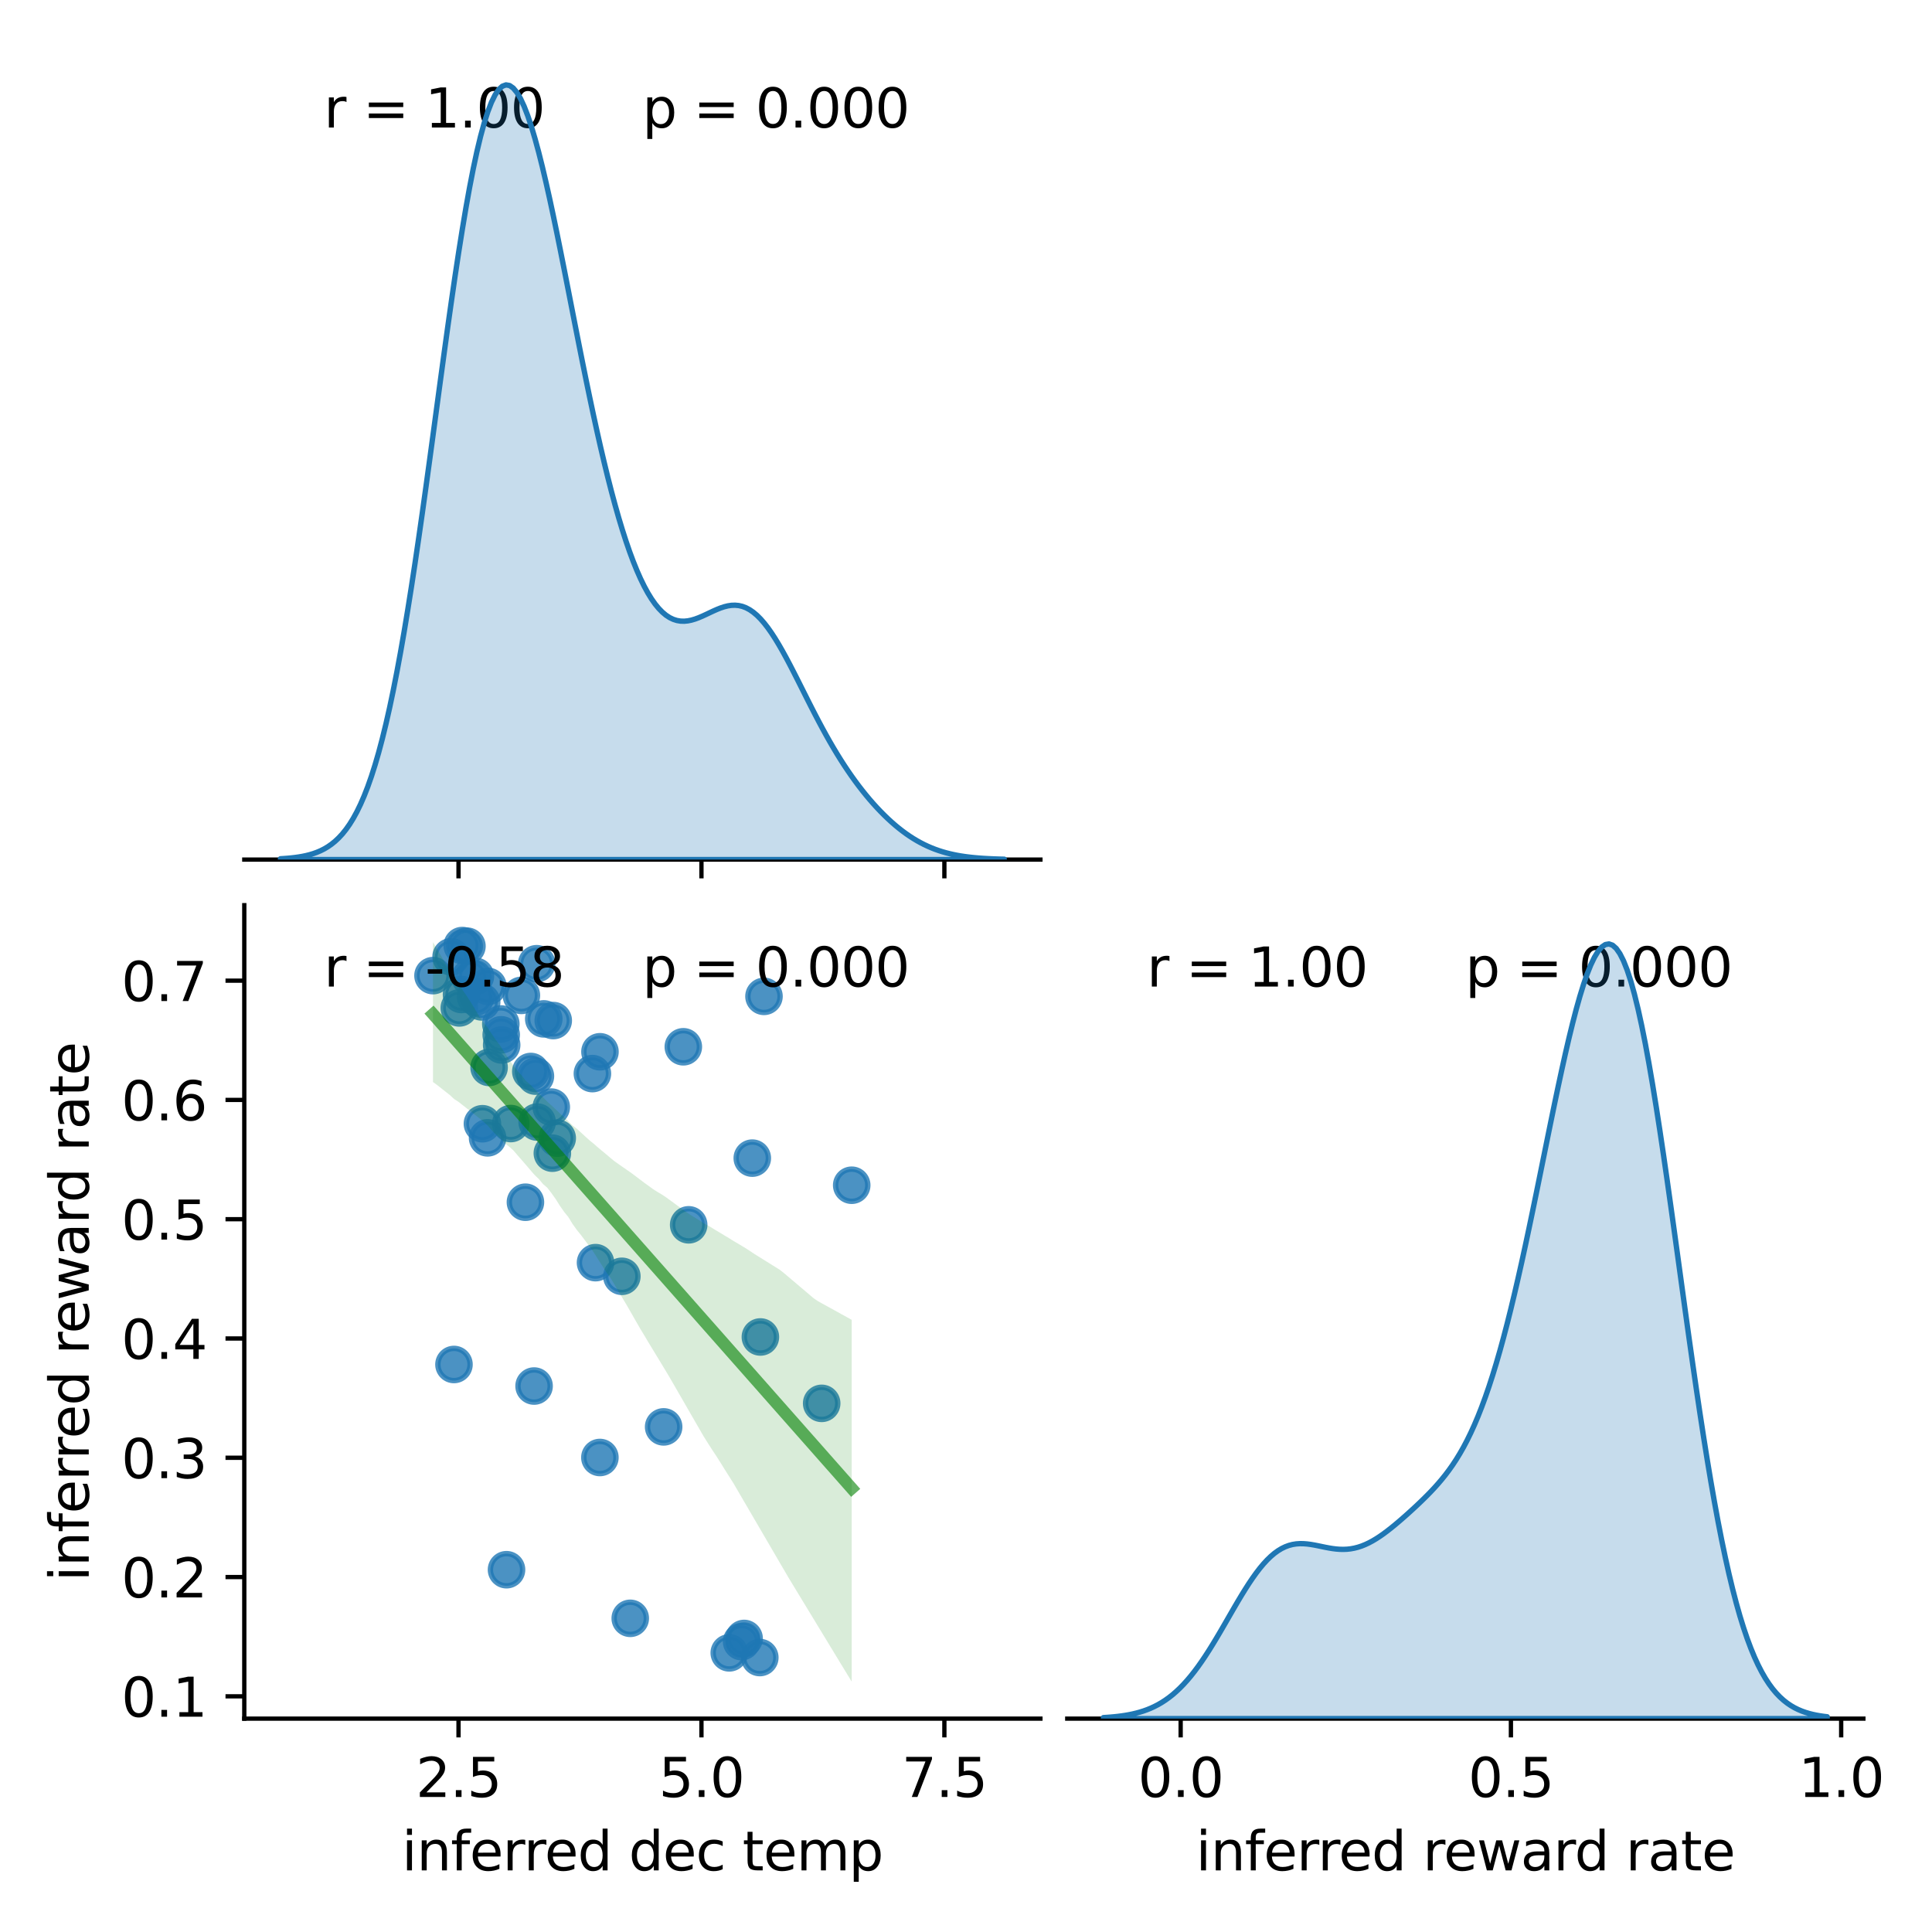 <?xml version="1.0" encoding="utf-8" standalone="no"?>
<!DOCTYPE svg PUBLIC "-//W3C//DTD SVG 1.1//EN"
  "http://www.w3.org/Graphics/SVG/1.1/DTD/svg11.dtd">
<svg xmlns:xlink="http://www.w3.org/1999/xlink" width="360pt" height="360pt" viewBox="0 0 360 360" xmlns="http://www.w3.org/2000/svg" version="1.1">
 <defs>
  <style type="text/css">*{stroke-linejoin: round; stroke-linecap: butt}</style>
 </defs>
 <g id="figure_1">
  <g id="patch_1">
   <path d="M 0 360 
L 360 360 
L 360 0 
L 0 0 
z
" style="fill: #ffffff"/>
  </g>
  <g id="axes_1">
   <g id="patch_2">
    <path d="M 45.52 160.17 
L 193.867 160.17 
L 193.867 8.6 
L 45.52 8.6 
z
" style="fill: #ffffff"/>
   </g>
   <g id="matplotlib.axis_1">
    <g id="xtick_1">
     <g id="line2d_1">
      <defs>
       <path id="m6968961ff6" d="M 0 0 
L 0 3.5 
" style="stroke: #000000; stroke-width: 0.8"/>
      </defs>
      <g>
       <use xlink:href="#m6968961ff6" x="85.439" y="160.17" style="stroke: #000000; stroke-width: 0.8"/>
      </g>
     </g>
    </g>
    <g id="xtick_2">
     <g id="line2d_2">
      <g>
       <use xlink:href="#m6968961ff6" x="130.705" y="160.17" style="stroke: #000000; stroke-width: 0.8"/>
      </g>
     </g>
    </g>
    <g id="xtick_3">
     <g id="line2d_3">
      <g>
       <use xlink:href="#m6968961ff6" x="175.971" y="160.17" style="stroke: #000000; stroke-width: 0.8"/>
      </g>
     </g>
    </g>
   </g>
   <g id="patch_3">
    <path d="M 45.52 160.17 
L 193.867 160.17 
" style="fill: none; stroke: #000000; stroke-width: 0.8; stroke-linejoin: miter; stroke-linecap: square"/>
   </g>
   <g id="text_1">
    <!-- r = 1.00  -->
    <g transform="translate(60.355 23.757) scale(0.1 -0.1)">
     <defs>
      <path id="DejaVuSans-72" d="M 2631 2963 
Q 2534 3019 2420 3045 
Q 2306 3072 2169 3072 
Q 1681 3072 1420 2755 
Q 1159 2438 1159 1844 
L 1159 0 
L 581 0 
L 581 3500 
L 1159 3500 
L 1159 2956 
Q 1341 3275 1631 3429 
Q 1922 3584 2338 3584 
Q 2397 3584 2469 3576 
Q 2541 3569 2628 3553 
L 2631 2963 
z
" transform="scale(0.016)"/>
      <path id="DejaVuSans-20" transform="scale(0.016)"/>
      <path id="DejaVuSans-3d" d="M 678 2906 
L 4684 2906 
L 4684 2381 
L 678 2381 
L 678 2906 
z
M 678 1631 
L 4684 1631 
L 4684 1100 
L 678 1100 
L 678 1631 
z
" transform="scale(0.016)"/>
      <path id="DejaVuSans-31" d="M 794 531 
L 1825 531 
L 1825 4091 
L 703 3866 
L 703 4441 
L 1819 4666 
L 2450 4666 
L 2450 531 
L 3481 531 
L 3481 0 
L 794 0 
L 794 531 
z
" transform="scale(0.016)"/>
      <path id="DejaVuSans-2e" d="M 684 794 
L 1344 794 
L 1344 0 
L 684 0 
L 684 794 
z
" transform="scale(0.016)"/>
      <path id="DejaVuSans-30" d="M 2034 4250 
Q 1547 4250 1301 3770 
Q 1056 3291 1056 2328 
Q 1056 1369 1301 889 
Q 1547 409 2034 409 
Q 2525 409 2770 889 
Q 3016 1369 3016 2328 
Q 3016 3291 2770 3770 
Q 2525 4250 2034 4250 
z
M 2034 4750 
Q 2819 4750 3233 4129 
Q 3647 3509 3647 2328 
Q 3647 1150 3233 529 
Q 2819 -91 2034 -91 
Q 1250 -91 836 529 
Q 422 1150 422 2328 
Q 422 3509 836 4129 
Q 1250 4750 2034 4750 
z
" transform="scale(0.016)"/>
     </defs>
     <use xlink:href="#DejaVuSans-72"/>
     <use xlink:href="#DejaVuSans-20" transform="translate(41.113 0)"/>
     <use xlink:href="#DejaVuSans-3d" transform="translate(72.9 0)"/>
     <use xlink:href="#DejaVuSans-20" transform="translate(156.689 0)"/>
     <use xlink:href="#DejaVuSans-31" transform="translate(188.477 0)"/>
     <use xlink:href="#DejaVuSans-2e" transform="translate(252.1 0)"/>
     <use xlink:href="#DejaVuSans-30" transform="translate(283.887 0)"/>
     <use xlink:href="#DejaVuSans-30" transform="translate(347.51 0)"/>
     <use xlink:href="#DejaVuSans-20" transform="translate(411.133 0)"/>
    </g>
   </g>
   <g id="text_2">
    <!-- p = 0.000 -->
    <g transform="translate(119.693 23.757) scale(0.1 -0.1)">
     <defs>
      <path id="DejaVuSans-70" d="M 1159 525 
L 1159 -1331 
L 581 -1331 
L 581 3500 
L 1159 3500 
L 1159 2969 
Q 1341 3281 1617 3432 
Q 1894 3584 2278 3584 
Q 2916 3584 3314 3078 
Q 3713 2572 3713 1747 
Q 3713 922 3314 415 
Q 2916 -91 2278 -91 
Q 1894 -91 1617 61 
Q 1341 213 1159 525 
z
M 3116 1747 
Q 3116 2381 2855 2742 
Q 2594 3103 2138 3103 
Q 1681 3103 1420 2742 
Q 1159 2381 1159 1747 
Q 1159 1113 1420 752 
Q 1681 391 2138 391 
Q 2594 391 2855 752 
Q 3116 1113 3116 1747 
z
" transform="scale(0.016)"/>
     </defs>
     <use xlink:href="#DejaVuSans-70"/>
     <use xlink:href="#DejaVuSans-20" transform="translate(63.477 0)"/>
     <use xlink:href="#DejaVuSans-3d" transform="translate(95.264 0)"/>
     <use xlink:href="#DejaVuSans-20" transform="translate(179.053 0)"/>
     <use xlink:href="#DejaVuSans-30" transform="translate(210.84 0)"/>
     <use xlink:href="#DejaVuSans-2e" transform="translate(274.463 0)"/>
     <use xlink:href="#DejaVuSans-30" transform="translate(306.25 0)"/>
     <use xlink:href="#DejaVuSans-30" transform="translate(369.873 0)"/>
     <use xlink:href="#DejaVuSans-30" transform="translate(433.496 0)"/>
    </g>
   </g>
  </g>
  <g id="axes_2">
   <g id="patch_4">
    <path d="M 45.52 320.24 
L 193.867 320.24 
L 193.867 168.67 
L 45.52 168.67 
z
" style="fill: #ffffff"/>
   </g>
   <g id="PathCollection_1">
    <defs>
     <path id="mb228713046" d="M 0 3 
C 0.796 3 1.559 2.684 2.121 2.121 
C 2.684 1.559 3 0.796 3 0 
C 3 -0.796 2.684 -1.559 2.121 -2.121 
C 1.559 -2.684 0.796 -3 0 -3 
C -0.796 -3 -1.559 -2.684 -2.121 -2.121 
C -2.684 -1.559 -3 -0.796 -3 0 
C -3 0.796 -2.684 1.559 -2.121 2.121 
C -1.559 2.684 -0.796 3 0 3 
z
" style="stroke: #1f77b4; stroke-opacity: 0.8"/>
    </defs>
    <g clip-path="url(#p2fbd31b5eb)">
     <use xlink:href="#mb228713046" x="111.782" y="271.583" style="fill: #1f77b4; fill-opacity: 0.8; stroke: #1f77b4; stroke-opacity: 0.8"/>
     <use xlink:href="#mb228713046" x="115.872" y="237.822" style="fill: #1f77b4; fill-opacity: 0.8; stroke: #1f77b4; stroke-opacity: 0.8"/>
     <use xlink:href="#mb228713046" x="153.107" y="261.496" style="fill: #1f77b4; fill-opacity: 0.8; stroke: #1f77b4; stroke-opacity: 0.8"/>
     <use xlink:href="#mb228713046" x="127.327" y="195.052" style="fill: #1f77b4; fill-opacity: 0.8; stroke: #1f77b4; stroke-opacity: 0.8"/>
     <use xlink:href="#mb228713046" x="101.322" y="189.855" style="fill: #1f77b4; fill-opacity: 0.8; stroke: #1f77b4; stroke-opacity: 0.8"/>
     <use xlink:href="#mb228713046" x="141.687" y="249.126" style="fill: #1f77b4; fill-opacity: 0.8; stroke: #1f77b4; stroke-opacity: 0.8"/>
     <use xlink:href="#mb228713046" x="86.131" y="176.191" style="fill: #1f77b4; fill-opacity: 0.8; stroke: #1f77b4; stroke-opacity: 0.8"/>
     <use xlink:href="#mb228713046" x="103.089" y="190.169" style="fill: #1f77b4; fill-opacity: 0.8; stroke: #1f77b4; stroke-opacity: 0.8"/>
     <use xlink:href="#mb228713046" x="103.83" y="212.081" style="fill: #1f77b4; fill-opacity: 0.8; stroke: #1f77b4; stroke-opacity: 0.8"/>
     <use xlink:href="#mb228713046" x="87.612" y="182.144" style="fill: #1f77b4; fill-opacity: 0.8; stroke: #1f77b4; stroke-opacity: 0.8"/>
     <use xlink:href="#mb228713046" x="158.704" y="220.851" style="fill: #1f77b4; fill-opacity: 0.8; stroke: #1f77b4; stroke-opacity: 0.8"/>
     <use xlink:href="#mb228713046" x="99.519" y="258.269" style="fill: #1f77b4; fill-opacity: 0.8; stroke: #1f77b4; stroke-opacity: 0.8"/>
     <use xlink:href="#mb228713046" x="128.324" y="228.227" style="fill: #1f77b4; fill-opacity: 0.8; stroke: #1f77b4; stroke-opacity: 0.8"/>
     <use xlink:href="#mb228713046" x="123.66" y="265.879" style="fill: #1f77b4; fill-opacity: 0.8; stroke: #1f77b4; stroke-opacity: 0.8"/>
     <use xlink:href="#mb228713046" x="93.323" y="190.802" style="fill: #1f77b4; fill-opacity: 0.8; stroke: #1f77b4; stroke-opacity: 0.8"/>
     <use xlink:href="#mb228713046" x="90.926" y="183.801" style="fill: #1f77b4; fill-opacity: 0.8; stroke: #1f77b4; stroke-opacity: 0.8"/>
     <use xlink:href="#mb228713046" x="80.683" y="181.794" style="fill: #1f77b4; fill-opacity: 0.8; stroke: #1f77b4; stroke-opacity: 0.8"/>
     <use xlink:href="#mb228713046" x="141.578" y="308.86" style="fill: #1f77b4; fill-opacity: 0.8; stroke: #1f77b4; stroke-opacity: 0.8"/>
     <use xlink:href="#mb228713046" x="85.584" y="187.813" style="fill: #1f77b4; fill-opacity: 0.8; stroke: #1f77b4; stroke-opacity: 0.8"/>
     <use xlink:href="#mb228713046" x="99.768" y="200.521" style="fill: #1f77b4; fill-opacity: 0.8; stroke: #1f77b4; stroke-opacity: 0.8"/>
     <use xlink:href="#mb228713046" x="135.888" y="307.986" style="fill: #1f77b4; fill-opacity: 0.8; stroke: #1f77b4; stroke-opacity: 0.8"/>
     <use xlink:href="#mb228713046" x="111.796" y="195.983" style="fill: #1f77b4; fill-opacity: 0.8; stroke: #1f77b4; stroke-opacity: 0.8"/>
     <use xlink:href="#mb228713046" x="89.892" y="209.392" style="fill: #1f77b4; fill-opacity: 0.8; stroke: #1f77b4; stroke-opacity: 0.8"/>
     <use xlink:href="#mb228713046" x="84.051" y="178.282" style="fill: #1f77b4; fill-opacity: 0.8; stroke: #1f77b4; stroke-opacity: 0.8"/>
     <use xlink:href="#mb228713046" x="84.592" y="254.252" style="fill: #1f77b4; fill-opacity: 0.8; stroke: #1f77b4; stroke-opacity: 0.8"/>
     <use xlink:href="#mb228713046" x="138.656" y="305.304" style="fill: #1f77b4; fill-opacity: 0.8; stroke: #1f77b4; stroke-opacity: 0.8"/>
     <use xlink:href="#mb228713046" x="88.584" y="181.919" style="fill: #1f77b4; fill-opacity: 0.8; stroke: #1f77b4; stroke-opacity: 0.8"/>
     <use xlink:href="#mb228713046" x="95.171" y="209.359" style="fill: #1f77b4; fill-opacity: 0.8; stroke: #1f77b4; stroke-opacity: 0.8"/>
     <use xlink:href="#mb228713046" x="142.358" y="185.657" style="fill: #1f77b4; fill-opacity: 0.8; stroke: #1f77b4; stroke-opacity: 0.8"/>
     <use xlink:href="#mb228713046" x="110.386" y="200.049" style="fill: #1f77b4; fill-opacity: 0.8; stroke: #1f77b4; stroke-opacity: 0.8"/>
     <use xlink:href="#mb228713046" x="87.008" y="176.303" style="fill: #1f77b4; fill-opacity: 0.8; stroke: #1f77b4; stroke-opacity: 0.8"/>
     <use xlink:href="#mb228713046" x="140.178" y="215.802" style="fill: #1f77b4; fill-opacity: 0.8; stroke: #1f77b4; stroke-opacity: 0.8"/>
     <use xlink:href="#mb228713046" x="100.091" y="209.079" style="fill: #1f77b4; fill-opacity: 0.8; stroke: #1f77b4; stroke-opacity: 0.8"/>
     <use xlink:href="#mb228713046" x="93.395" y="192.823" style="fill: #1f77b4; fill-opacity: 0.8; stroke: #1f77b4; stroke-opacity: 0.8"/>
     <use xlink:href="#mb228713046" x="88.635" y="185.801" style="fill: #1f77b4; fill-opacity: 0.8; stroke: #1f77b4; stroke-opacity: 0.8"/>
     <use xlink:href="#mb228713046" x="90.853" y="212.022" style="fill: #1f77b4; fill-opacity: 0.8; stroke: #1f77b4; stroke-opacity: 0.8"/>
     <use xlink:href="#mb228713046" x="138.188" y="305.891" style="fill: #1f77b4; fill-opacity: 0.8; stroke: #1f77b4; stroke-opacity: 0.8"/>
     <use xlink:href="#mb228713046" x="89.755" y="186.69" style="fill: #1f77b4; fill-opacity: 0.8; stroke: #1f77b4; stroke-opacity: 0.8"/>
     <use xlink:href="#mb228713046" x="102.923" y="214.877" style="fill: #1f77b4; fill-opacity: 0.8; stroke: #1f77b4; stroke-opacity: 0.8"/>
     <use xlink:href="#mb228713046" x="97.154" y="185.476" style="fill: #1f77b4; fill-opacity: 0.8; stroke: #1f77b4; stroke-opacity: 0.8"/>
     <use xlink:href="#mb228713046" x="97.906" y="224.017" style="fill: #1f77b4; fill-opacity: 0.8; stroke: #1f77b4; stroke-opacity: 0.8"/>
     <use xlink:href="#mb228713046" x="94.382" y="292.493" style="fill: #1f77b4; fill-opacity: 0.8; stroke: #1f77b4; stroke-opacity: 0.8"/>
     <use xlink:href="#mb228713046" x="110.967" y="235.277" style="fill: #1f77b4; fill-opacity: 0.8; stroke: #1f77b4; stroke-opacity: 0.8"/>
     <use xlink:href="#mb228713046" x="93.478" y="194.716" style="fill: #1f77b4; fill-opacity: 0.8; stroke: #1f77b4; stroke-opacity: 0.8"/>
     <use xlink:href="#mb228713046" x="100.001" y="179.575" style="fill: #1f77b4; fill-opacity: 0.8; stroke: #1f77b4; stroke-opacity: 0.8"/>
     <use xlink:href="#mb228713046" x="91.135" y="198.901" style="fill: #1f77b4; fill-opacity: 0.8; stroke: #1f77b4; stroke-opacity: 0.8"/>
     <use xlink:href="#mb228713046" x="117.439" y="301.551" style="fill: #1f77b4; fill-opacity: 0.8; stroke: #1f77b4; stroke-opacity: 0.8"/>
     <use xlink:href="#mb228713046" x="102.723" y="206.291" style="fill: #1f77b4; fill-opacity: 0.8; stroke: #1f77b4; stroke-opacity: 0.8"/>
     <use xlink:href="#mb228713046" x="85.998" y="185.314" style="fill: #1f77b4; fill-opacity: 0.8; stroke: #1f77b4; stroke-opacity: 0.8"/>
     <use xlink:href="#mb228713046" x="98.91" y="199.658" style="fill: #1f77b4; fill-opacity: 0.8; stroke: #1f77b4; stroke-opacity: 0.8"/>
    </g>
   </g>
   <g id="FillBetweenPolyCollection_1">
    <path d="M 80.683 175.56 
L 80.683 201.62 
L 81.471 202.196 
L 82.259 202.817 
L 83.047 203.438 
L 83.835 204.058 
L 84.623 204.789 
L 85.411 205.297 
L 86.199 205.913 
L 86.987 206.533 
L 87.775 207.122 
L 88.564 207.769 
L 89.352 208.394 
L 90.14 209.053 
L 90.928 209.803 
L 91.716 210.709 
L 92.504 211.487 
L 93.292 212.207 
L 94.08 213.043 
L 94.868 213.651 
L 95.656 214.356 
L 96.445 215.277 
L 97.233 216.177 
L 98.021 217.08 
L 98.809 218.007 
L 99.597 218.92 
L 100.385 219.673 
L 101.173 220.618 
L 101.961 221.299 
L 102.749 222.312 
L 103.537 223.421 
L 104.325 224.68 
L 105.114 225.809 
L 105.902 226.782 
L 106.69 228.067 
L 107.478 229.176 
L 108.266 230.141 
L 109.054 231.189 
L 109.842 232.274 
L 110.63 233.356 
L 111.418 234.614 
L 112.206 235.849 
L 112.994 237.065 
L 113.783 238.179 
L 114.571 239.473 
L 115.359 240.842 
L 116.147 242.137 
L 116.935 243.462 
L 117.723 244.838 
L 118.511 246.214 
L 119.299 247.588 
L 120.087 248.886 
L 120.875 250.211 
L 121.664 251.511 
L 122.452 252.806 
L 123.24 254.102 
L 124.028 255.405 
L 124.816 256.727 
L 125.604 258.092 
L 126.392 259.457 
L 127.18 260.821 
L 127.968 262.19 
L 128.756 263.56 
L 129.544 264.929 
L 130.333 266.293 
L 131.121 267.657 
L 131.909 268.911 
L 132.697 270.142 
L 133.485 271.329 
L 134.273 272.573 
L 135.061 273.845 
L 135.849 275.084 
L 136.637 276.332 
L 137.425 277.686 
L 138.213 279.037 
L 139.002 280.388 
L 139.79 281.738 
L 140.578 283.089 
L 141.366 284.439 
L 142.154 285.79 
L 142.942 287.14 
L 143.73 288.491 
L 144.518 289.842 
L 145.306 291.192 
L 146.094 292.543 
L 146.883 293.893 
L 147.671 295.197 
L 148.459 296.494 
L 149.247 297.792 
L 150.035 299.089 
L 150.823 300.386 
L 151.611 301.684 
L 152.399 302.981 
L 153.187 304.279 
L 153.975 305.576 
L 154.763 306.873 
L 155.552 308.171 
L 156.34 309.468 
L 157.128 310.763 
L 157.916 312.057 
L 158.704 313.35 
L 158.704 245.933 
L 158.704 245.933 
L 157.916 245.496 
L 157.128 245.06 
L 156.34 244.624 
L 155.552 244.188 
L 154.763 243.752 
L 153.975 243.317 
L 153.187 242.883 
L 152.399 242.448 
L 151.611 241.907 
L 150.823 241.239 
L 150.035 240.571 
L 149.247 239.903 
L 148.459 239.235 
L 147.671 238.567 
L 146.883 237.899 
L 146.094 237.231 
L 145.306 236.611 
L 144.518 236.117 
L 143.73 235.626 
L 142.942 235.136 
L 142.154 234.645 
L 141.366 234.155 
L 140.578 233.664 
L 139.79 233.137 
L 139.002 232.62 
L 138.213 232.146 
L 137.425 231.674 
L 136.637 231.211 
L 135.849 230.722 
L 135.061 230.247 
L 134.273 229.772 
L 133.485 229.297 
L 132.697 228.821 
L 131.909 228.347 
L 131.121 227.938 
L 130.333 227.406 
L 129.544 226.922 
L 128.756 226.445 
L 127.968 225.922 
L 127.18 225.348 
L 126.392 224.77 
L 125.604 224.193 
L 124.816 223.617 
L 124.028 223.041 
L 123.24 222.528 
L 122.452 222.062 
L 121.664 221.565 
L 120.875 220.98 
L 120.087 220.418 
L 119.299 219.82 
L 118.511 219.223 
L 117.723 218.632 
L 116.935 218.082 
L 116.147 217.533 
L 115.359 216.983 
L 114.571 216.433 
L 113.783 215.793 
L 112.994 215.121 
L 112.206 214.469 
L 111.418 213.811 
L 110.63 213.12 
L 109.842 212.478 
L 109.054 211.765 
L 108.266 211.042 
L 107.478 210.318 
L 106.69 209.724 
L 105.902 208.938 
L 105.114 208.152 
L 104.325 207.462 
L 103.537 206.702 
L 102.749 205.975 
L 101.961 205.253 
L 101.173 204.445 
L 100.385 203.766 
L 99.597 202.922 
L 98.809 202.102 
L 98.021 201.441 
L 97.233 200.426 
L 96.445 199.552 
L 95.656 198.536 
L 94.868 197.428 
L 94.08 196.244 
L 93.292 194.97 
L 92.504 193.936 
L 91.716 192.806 
L 90.928 191.599 
L 90.14 190.581 
L 89.352 189.453 
L 88.564 188.142 
L 87.775 186.82 
L 86.987 185.602 
L 86.199 184.487 
L 85.411 183.251 
L 84.623 181.742 
L 83.835 180.732 
L 83.047 179.582 
L 82.259 178.241 
L 81.471 176.9 
L 80.683 175.56 
z
" clip-path="url(#p2fbd31b5eb)" style="fill: #008000; fill-opacity: 0.15"/>
   </g>
   <g id="matplotlib.axis_2">
    <g id="xtick_4">
     <g id="line2d_4">
      <g>
       <use xlink:href="#m6968961ff6" x="85.439" y="320.24" style="stroke: #000000; stroke-width: 0.8"/>
      </g>
     </g>
     <g id="text_3">
      <!-- 2.5 -->
      <g transform="translate(77.488 334.838) scale(0.1 -0.1)">
       <defs>
        <path id="DejaVuSans-32" d="M 1228 531 
L 3431 531 
L 3431 0 
L 469 0 
L 469 531 
Q 828 903 1448 1529 
Q 2069 2156 2228 2338 
Q 2531 2678 2651 2914 
Q 2772 3150 2772 3378 
Q 2772 3750 2511 3984 
Q 2250 4219 1831 4219 
Q 1534 4219 1204 4116 
Q 875 4013 500 3803 
L 500 4441 
Q 881 4594 1212 4672 
Q 1544 4750 1819 4750 
Q 2544 4750 2975 4387 
Q 3406 4025 3406 3419 
Q 3406 3131 3298 2873 
Q 3191 2616 2906 2266 
Q 2828 2175 2409 1742 
Q 1991 1309 1228 531 
z
" transform="scale(0.016)"/>
        <path id="DejaVuSans-35" d="M 691 4666 
L 3169 4666 
L 3169 4134 
L 1269 4134 
L 1269 2991 
Q 1406 3038 1543 3061 
Q 1681 3084 1819 3084 
Q 2600 3084 3056 2656 
Q 3513 2228 3513 1497 
Q 3513 744 3044 326 
Q 2575 -91 1722 -91 
Q 1428 -91 1123 -41 
Q 819 9 494 109 
L 494 744 
Q 775 591 1075 516 
Q 1375 441 1709 441 
Q 2250 441 2565 725 
Q 2881 1009 2881 1497 
Q 2881 1984 2565 2268 
Q 2250 2553 1709 2553 
Q 1456 2553 1204 2497 
Q 953 2441 691 2322 
L 691 4666 
z
" transform="scale(0.016)"/>
       </defs>
       <use xlink:href="#DejaVuSans-32"/>
       <use xlink:href="#DejaVuSans-2e" transform="translate(63.623 0)"/>
       <use xlink:href="#DejaVuSans-35" transform="translate(95.41 0)"/>
      </g>
     </g>
    </g>
    <g id="xtick_5">
     <g id="line2d_5">
      <g>
       <use xlink:href="#m6968961ff6" x="130.705" y="320.24" style="stroke: #000000; stroke-width: 0.8"/>
      </g>
     </g>
     <g id="text_4">
      <!-- 5.0 -->
      <g transform="translate(122.754 334.838) scale(0.1 -0.1)">
       <use xlink:href="#DejaVuSans-35"/>
       <use xlink:href="#DejaVuSans-2e" transform="translate(63.623 0)"/>
       <use xlink:href="#DejaVuSans-30" transform="translate(95.41 0)"/>
      </g>
     </g>
    </g>
    <g id="xtick_6">
     <g id="line2d_6">
      <g>
       <use xlink:href="#m6968961ff6" x="175.971" y="320.24" style="stroke: #000000; stroke-width: 0.8"/>
      </g>
     </g>
     <g id="text_5">
      <!-- 7.5 -->
      <g transform="translate(168.02 334.838) scale(0.1 -0.1)">
       <defs>
        <path id="DejaVuSans-37" d="M 525 4666 
L 3525 4666 
L 3525 4397 
L 1831 0 
L 1172 0 
L 2766 4134 
L 525 4134 
L 525 4666 
z
" transform="scale(0.016)"/>
       </defs>
       <use xlink:href="#DejaVuSans-37"/>
       <use xlink:href="#DejaVuSans-2e" transform="translate(63.623 0)"/>
       <use xlink:href="#DejaVuSans-35" transform="translate(95.41 0)"/>
      </g>
     </g>
    </g>
    <g id="text_6">
     <!-- inferred dec temp -->
     <g transform="translate(74.878 348.517) scale(0.1 -0.1)">
      <defs>
       <path id="DejaVuSans-69" d="M 603 3500 
L 1178 3500 
L 1178 0 
L 603 0 
L 603 3500 
z
M 603 4863 
L 1178 4863 
L 1178 4134 
L 603 4134 
L 603 4863 
z
" transform="scale(0.016)"/>
       <path id="DejaVuSans-6e" d="M 3513 2113 
L 3513 0 
L 2938 0 
L 2938 2094 
Q 2938 2591 2744 2837 
Q 2550 3084 2163 3084 
Q 1697 3084 1428 2787 
Q 1159 2491 1159 1978 
L 1159 0 
L 581 0 
L 581 3500 
L 1159 3500 
L 1159 2956 
Q 1366 3272 1645 3428 
Q 1925 3584 2291 3584 
Q 2894 3584 3203 3211 
Q 3513 2838 3513 2113 
z
" transform="scale(0.016)"/>
       <path id="DejaVuSans-66" d="M 2375 4863 
L 2375 4384 
L 1825 4384 
Q 1516 4384 1395 4259 
Q 1275 4134 1275 3809 
L 1275 3500 
L 2222 3500 
L 2222 3053 
L 1275 3053 
L 1275 0 
L 697 0 
L 697 3053 
L 147 3053 
L 147 3500 
L 697 3500 
L 697 3744 
Q 697 4328 969 4595 
Q 1241 4863 1831 4863 
L 2375 4863 
z
" transform="scale(0.016)"/>
       <path id="DejaVuSans-65" d="M 3597 1894 
L 3597 1613 
L 953 1613 
Q 991 1019 1311 708 
Q 1631 397 2203 397 
Q 2534 397 2845 478 
Q 3156 559 3463 722 
L 3463 178 
Q 3153 47 2828 -22 
Q 2503 -91 2169 -91 
Q 1331 -91 842 396 
Q 353 884 353 1716 
Q 353 2575 817 3079 
Q 1281 3584 2069 3584 
Q 2775 3584 3186 3129 
Q 3597 2675 3597 1894 
z
M 3022 2063 
Q 3016 2534 2758 2815 
Q 2500 3097 2075 3097 
Q 1594 3097 1305 2825 
Q 1016 2553 972 2059 
L 3022 2063 
z
" transform="scale(0.016)"/>
       <path id="DejaVuSans-64" d="M 2906 2969 
L 2906 4863 
L 3481 4863 
L 3481 0 
L 2906 0 
L 2906 525 
Q 2725 213 2448 61 
Q 2172 -91 1784 -91 
Q 1150 -91 751 415 
Q 353 922 353 1747 
Q 353 2572 751 3078 
Q 1150 3584 1784 3584 
Q 2172 3584 2448 3432 
Q 2725 3281 2906 2969 
z
M 947 1747 
Q 947 1113 1208 752 
Q 1469 391 1925 391 
Q 2381 391 2643 752 
Q 2906 1113 2906 1747 
Q 2906 2381 2643 2742 
Q 2381 3103 1925 3103 
Q 1469 3103 1208 2742 
Q 947 2381 947 1747 
z
" transform="scale(0.016)"/>
       <path id="DejaVuSans-63" d="M 3122 3366 
L 3122 2828 
Q 2878 2963 2633 3030 
Q 2388 3097 2138 3097 
Q 1578 3097 1268 2742 
Q 959 2388 959 1747 
Q 959 1106 1268 751 
Q 1578 397 2138 397 
Q 2388 397 2633 464 
Q 2878 531 3122 666 
L 3122 134 
Q 2881 22 2623 -34 
Q 2366 -91 2075 -91 
Q 1284 -91 818 406 
Q 353 903 353 1747 
Q 353 2603 823 3093 
Q 1294 3584 2113 3584 
Q 2378 3584 2631 3529 
Q 2884 3475 3122 3366 
z
" transform="scale(0.016)"/>
       <path id="DejaVuSans-74" d="M 1172 4494 
L 1172 3500 
L 2356 3500 
L 2356 3053 
L 1172 3053 
L 1172 1153 
Q 1172 725 1289 603 
Q 1406 481 1766 481 
L 2356 481 
L 2356 0 
L 1766 0 
Q 1100 0 847 248 
Q 594 497 594 1153 
L 594 3053 
L 172 3053 
L 172 3500 
L 594 3500 
L 594 4494 
L 1172 4494 
z
" transform="scale(0.016)"/>
       <path id="DejaVuSans-6d" d="M 3328 2828 
Q 3544 3216 3844 3400 
Q 4144 3584 4550 3584 
Q 5097 3584 5394 3201 
Q 5691 2819 5691 2113 
L 5691 0 
L 5113 0 
L 5113 2094 
Q 5113 2597 4934 2840 
Q 4756 3084 4391 3084 
Q 3944 3084 3684 2787 
Q 3425 2491 3425 1978 
L 3425 0 
L 2847 0 
L 2847 2094 
Q 2847 2600 2669 2842 
Q 2491 3084 2119 3084 
Q 1678 3084 1418 2786 
Q 1159 2488 1159 1978 
L 1159 0 
L 581 0 
L 581 3500 
L 1159 3500 
L 1159 2956 
Q 1356 3278 1631 3431 
Q 1906 3584 2284 3584 
Q 2666 3584 2933 3390 
Q 3200 3197 3328 2828 
z
" transform="scale(0.016)"/>
      </defs>
      <use xlink:href="#DejaVuSans-69"/>
      <use xlink:href="#DejaVuSans-6e" transform="translate(27.783 0)"/>
      <use xlink:href="#DejaVuSans-66" transform="translate(91.162 0)"/>
      <use xlink:href="#DejaVuSans-65" transform="translate(126.367 0)"/>
      <use xlink:href="#DejaVuSans-72" transform="translate(187.891 0)"/>
      <use xlink:href="#DejaVuSans-72" transform="translate(227.254 0)"/>
      <use xlink:href="#DejaVuSans-65" transform="translate(266.117 0)"/>
      <use xlink:href="#DejaVuSans-64" transform="translate(327.641 0)"/>
      <use xlink:href="#DejaVuSans-20" transform="translate(391.117 0)"/>
      <use xlink:href="#DejaVuSans-64" transform="translate(422.904 0)"/>
      <use xlink:href="#DejaVuSans-65" transform="translate(486.381 0)"/>
      <use xlink:href="#DejaVuSans-63" transform="translate(547.904 0)"/>
      <use xlink:href="#DejaVuSans-20" transform="translate(602.885 0)"/>
      <use xlink:href="#DejaVuSans-74" transform="translate(634.672 0)"/>
      <use xlink:href="#DejaVuSans-65" transform="translate(673.881 0)"/>
      <use xlink:href="#DejaVuSans-6d" transform="translate(735.404 0)"/>
      <use xlink:href="#DejaVuSans-70" transform="translate(832.816 0)"/>
     </g>
    </g>
   </g>
   <g id="matplotlib.axis_3">
    <g id="ytick_1">
     <g id="line2d_7">
      <defs>
       <path id="m1b42815719" d="M 0 0 
L -3.5 0 
" style="stroke: #000000; stroke-width: 0.8"/>
      </defs>
      <g>
       <use xlink:href="#m1b42815719" x="45.52" y="316.085" style="stroke: #000000; stroke-width: 0.8"/>
      </g>
     </g>
     <g id="text_7">
      <!-- 0.1 -->
      <g transform="translate(22.617 319.884) scale(0.1 -0.1)">
       <use xlink:href="#DejaVuSans-30"/>
       <use xlink:href="#DejaVuSans-2e" transform="translate(63.623 0)"/>
       <use xlink:href="#DejaVuSans-31" transform="translate(95.41 0)"/>
      </g>
     </g>
    </g>
    <g id="ytick_2">
     <g id="line2d_8">
      <g>
       <use xlink:href="#m1b42815719" x="45.52" y="293.859" style="stroke: #000000; stroke-width: 0.8"/>
      </g>
     </g>
     <g id="text_8">
      <!-- 0.2 -->
      <g transform="translate(22.617 297.658) scale(0.1 -0.1)">
       <use xlink:href="#DejaVuSans-30"/>
       <use xlink:href="#DejaVuSans-2e" transform="translate(63.623 0)"/>
       <use xlink:href="#DejaVuSans-32" transform="translate(95.41 0)"/>
      </g>
     </g>
    </g>
    <g id="ytick_3">
     <g id="line2d_9">
      <g>
       <use xlink:href="#m1b42815719" x="45.52" y="271.633" style="stroke: #000000; stroke-width: 0.8"/>
      </g>
     </g>
     <g id="text_9">
      <!-- 0.3 -->
      <g transform="translate(22.617 275.432) scale(0.1 -0.1)">
       <defs>
        <path id="DejaVuSans-33" d="M 2597 2516 
Q 3050 2419 3304 2112 
Q 3559 1806 3559 1356 
Q 3559 666 3084 287 
Q 2609 -91 1734 -91 
Q 1441 -91 1130 -33 
Q 819 25 488 141 
L 488 750 
Q 750 597 1062 519 
Q 1375 441 1716 441 
Q 2309 441 2620 675 
Q 2931 909 2931 1356 
Q 2931 1769 2642 2001 
Q 2353 2234 1838 2234 
L 1294 2234 
L 1294 2753 
L 1863 2753 
Q 2328 2753 2575 2939 
Q 2822 3125 2822 3475 
Q 2822 3834 2567 4026 
Q 2313 4219 1838 4219 
Q 1578 4219 1281 4162 
Q 984 4106 628 3988 
L 628 4550 
Q 988 4650 1302 4700 
Q 1616 4750 1894 4750 
Q 2613 4750 3031 4423 
Q 3450 4097 3450 3541 
Q 3450 3153 3228 2886 
Q 3006 2619 2597 2516 
z
" transform="scale(0.016)"/>
       </defs>
       <use xlink:href="#DejaVuSans-30"/>
       <use xlink:href="#DejaVuSans-2e" transform="translate(63.623 0)"/>
       <use xlink:href="#DejaVuSans-33" transform="translate(95.41 0)"/>
      </g>
     </g>
    </g>
    <g id="ytick_4">
     <g id="line2d_10">
      <g>
       <use xlink:href="#m1b42815719" x="45.52" y="249.407" style="stroke: #000000; stroke-width: 0.8"/>
      </g>
     </g>
     <g id="text_10">
      <!-- 0.4 -->
      <g transform="translate(22.617 253.206) scale(0.1 -0.1)">
       <defs>
        <path id="DejaVuSans-34" d="M 2419 4116 
L 825 1625 
L 2419 1625 
L 2419 4116 
z
M 2253 4666 
L 3047 4666 
L 3047 1625 
L 3713 1625 
L 3713 1100 
L 3047 1100 
L 3047 0 
L 2419 0 
L 2419 1100 
L 313 1100 
L 313 1709 
L 2253 4666 
z
" transform="scale(0.016)"/>
       </defs>
       <use xlink:href="#DejaVuSans-30"/>
       <use xlink:href="#DejaVuSans-2e" transform="translate(63.623 0)"/>
       <use xlink:href="#DejaVuSans-34" transform="translate(95.41 0)"/>
      </g>
     </g>
    </g>
    <g id="ytick_5">
     <g id="line2d_11">
      <g>
       <use xlink:href="#m1b42815719" x="45.52" y="227.181" style="stroke: #000000; stroke-width: 0.8"/>
      </g>
     </g>
     <g id="text_11">
      <!-- 0.5 -->
      <g transform="translate(22.617 230.98) scale(0.1 -0.1)">
       <use xlink:href="#DejaVuSans-30"/>
       <use xlink:href="#DejaVuSans-2e" transform="translate(63.623 0)"/>
       <use xlink:href="#DejaVuSans-35" transform="translate(95.41 0)"/>
      </g>
     </g>
    </g>
    <g id="ytick_6">
     <g id="line2d_12">
      <g>
       <use xlink:href="#m1b42815719" x="45.52" y="204.955" style="stroke: #000000; stroke-width: 0.8"/>
      </g>
     </g>
     <g id="text_12">
      <!-- 0.6 -->
      <g transform="translate(22.617 208.754) scale(0.1 -0.1)">
       <defs>
        <path id="DejaVuSans-36" d="M 2113 2584 
Q 1688 2584 1439 2293 
Q 1191 2003 1191 1497 
Q 1191 994 1439 701 
Q 1688 409 2113 409 
Q 2538 409 2786 701 
Q 3034 994 3034 1497 
Q 3034 2003 2786 2293 
Q 2538 2584 2113 2584 
z
M 3366 4563 
L 3366 3988 
Q 3128 4100 2886 4159 
Q 2644 4219 2406 4219 
Q 1781 4219 1451 3797 
Q 1122 3375 1075 2522 
Q 1259 2794 1537 2939 
Q 1816 3084 2150 3084 
Q 2853 3084 3261 2657 
Q 3669 2231 3669 1497 
Q 3669 778 3244 343 
Q 2819 -91 2113 -91 
Q 1303 -91 875 529 
Q 447 1150 447 2328 
Q 447 3434 972 4092 
Q 1497 4750 2381 4750 
Q 2619 4750 2861 4703 
Q 3103 4656 3366 4563 
z
" transform="scale(0.016)"/>
       </defs>
       <use xlink:href="#DejaVuSans-30"/>
       <use xlink:href="#DejaVuSans-2e" transform="translate(63.623 0)"/>
       <use xlink:href="#DejaVuSans-36" transform="translate(95.41 0)"/>
      </g>
     </g>
    </g>
    <g id="ytick_7">
     <g id="line2d_13">
      <g>
       <use xlink:href="#m1b42815719" x="45.52" y="182.729" style="stroke: #000000; stroke-width: 0.8"/>
      </g>
     </g>
     <g id="text_13">
      <!-- 0.7 -->
      <g transform="translate(22.617 186.528) scale(0.1 -0.1)">
       <use xlink:href="#DejaVuSans-30"/>
       <use xlink:href="#DejaVuSans-2e" transform="translate(63.623 0)"/>
       <use xlink:href="#DejaVuSans-37" transform="translate(95.41 0)"/>
      </g>
     </g>
    </g>
    <g id="text_14">
     <!-- inferred reward rate -->
     <g transform="translate(16.537 294.66) rotate(-90) scale(0.1 -0.1)">
      <defs>
       <path id="DejaVuSans-77" d="M 269 3500 
L 844 3500 
L 1563 769 
L 2278 3500 
L 2956 3500 
L 3675 769 
L 4391 3500 
L 4966 3500 
L 4050 0 
L 3372 0 
L 2619 2869 
L 1863 0 
L 1184 0 
L 269 3500 
z
" transform="scale(0.016)"/>
       <path id="DejaVuSans-61" d="M 2194 1759 
Q 1497 1759 1228 1600 
Q 959 1441 959 1056 
Q 959 750 1161 570 
Q 1363 391 1709 391 
Q 2188 391 2477 730 
Q 2766 1069 2766 1631 
L 2766 1759 
L 2194 1759 
z
M 3341 1997 
L 3341 0 
L 2766 0 
L 2766 531 
Q 2569 213 2275 61 
Q 1981 -91 1556 -91 
Q 1019 -91 701 211 
Q 384 513 384 1019 
Q 384 1609 779 1909 
Q 1175 2209 1959 2209 
L 2766 2209 
L 2766 2266 
Q 2766 2663 2505 2880 
Q 2244 3097 1772 3097 
Q 1472 3097 1187 3025 
Q 903 2953 641 2809 
L 641 3341 
Q 956 3463 1253 3523 
Q 1550 3584 1831 3584 
Q 2591 3584 2966 3190 
Q 3341 2797 3341 1997 
z
" transform="scale(0.016)"/>
      </defs>
      <use xlink:href="#DejaVuSans-69"/>
      <use xlink:href="#DejaVuSans-6e" transform="translate(27.783 0)"/>
      <use xlink:href="#DejaVuSans-66" transform="translate(91.162 0)"/>
      <use xlink:href="#DejaVuSans-65" transform="translate(126.367 0)"/>
      <use xlink:href="#DejaVuSans-72" transform="translate(187.891 0)"/>
      <use xlink:href="#DejaVuSans-72" transform="translate(227.254 0)"/>
      <use xlink:href="#DejaVuSans-65" transform="translate(266.117 0)"/>
      <use xlink:href="#DejaVuSans-64" transform="translate(327.641 0)"/>
      <use xlink:href="#DejaVuSans-20" transform="translate(391.117 0)"/>
      <use xlink:href="#DejaVuSans-72" transform="translate(422.904 0)"/>
      <use xlink:href="#DejaVuSans-65" transform="translate(461.768 0)"/>
      <use xlink:href="#DejaVuSans-77" transform="translate(523.291 0)"/>
      <use xlink:href="#DejaVuSans-61" transform="translate(605.078 0)"/>
      <use xlink:href="#DejaVuSans-72" transform="translate(666.357 0)"/>
      <use xlink:href="#DejaVuSans-64" transform="translate(705.721 0)"/>
      <use xlink:href="#DejaVuSans-20" transform="translate(769.197 0)"/>
      <use xlink:href="#DejaVuSans-72" transform="translate(800.984 0)"/>
      <use xlink:href="#DejaVuSans-61" transform="translate(842.098 0)"/>
      <use xlink:href="#DejaVuSans-74" transform="translate(903.377 0)"/>
      <use xlink:href="#DejaVuSans-65" transform="translate(942.586 0)"/>
     </g>
    </g>
   </g>
   <g id="line2d_14">
    <path d="M 80.683 188.966 
L 81.471 189.858 
L 82.259 190.751 
L 83.047 191.643 
L 83.835 192.536 
L 84.623 193.428 
L 85.411 194.321 
L 86.199 195.214 
L 86.987 196.106 
L 87.775 196.999 
L 88.564 197.891 
L 89.352 198.784 
L 90.14 199.676 
L 90.928 200.569 
L 91.716 201.461 
L 92.504 202.354 
L 93.292 203.247 
L 94.08 204.139 
L 94.868 205.032 
L 95.656 205.924 
L 96.445 206.817 
L 97.233 207.709 
L 98.021 208.602 
L 98.809 209.494 
L 99.597 210.387 
L 100.385 211.28 
L 101.173 212.172 
L 101.961 213.065 
L 102.749 213.957 
L 103.537 214.85 
L 104.325 215.742 
L 105.114 216.635 
L 105.902 217.527 
L 106.69 218.42 
L 107.478 219.313 
L 108.266 220.205 
L 109.054 221.098 
L 109.842 221.99 
L 110.63 222.883 
L 111.418 223.775 
L 112.206 224.668 
L 112.994 225.56 
L 113.783 226.453 
L 114.571 227.346 
L 115.359 228.238 
L 116.147 229.131 
L 116.935 230.023 
L 117.723 230.916 
L 118.511 231.808 
L 119.299 232.701 
L 120.087 233.593 
L 120.875 234.486 
L 121.664 235.379 
L 122.452 236.271 
L 123.24 237.164 
L 124.028 238.056 
L 124.816 238.949 
L 125.604 239.841 
L 126.392 240.734 
L 127.18 241.626 
L 127.968 242.519 
L 128.756 243.412 
L 129.544 244.304 
L 130.333 245.197 
L 131.121 246.089 
L 131.909 246.982 
L 132.697 247.874 
L 133.485 248.767 
L 134.273 249.659 
L 135.061 250.552 
L 135.849 251.445 
L 136.637 252.337 
L 137.425 253.23 
L 138.213 254.122 
L 139.002 255.015 
L 139.79 255.907 
L 140.578 256.8 
L 141.366 257.692 
L 142.154 258.585 
L 142.942 259.478 
L 143.73 260.37 
L 144.518 261.263 
L 145.306 262.155 
L 146.094 263.048 
L 146.883 263.94 
L 147.671 264.833 
L 148.459 265.725 
L 149.247 266.618 
L 150.035 267.511 
L 150.823 268.403 
L 151.611 269.296 
L 152.399 270.188 
L 153.187 271.081 
L 153.975 271.973 
L 154.763 272.866 
L 155.552 273.758 
L 156.34 274.651 
L 157.128 275.544 
L 157.916 276.436 
L 158.704 277.329 
" clip-path="url(#p2fbd31b5eb)" style="fill: none; stroke: #008000; stroke-opacity: 0.6; stroke-width: 2.25; stroke-linecap: square"/>
   </g>
   <g id="patch_5">
    <path d="M 45.52 320.24 
L 45.52 168.67 
" style="fill: none; stroke: #000000; stroke-width: 0.8; stroke-linejoin: miter; stroke-linecap: square"/>
   </g>
   <g id="patch_6">
    <path d="M 45.52 320.24 
L 193.867 320.24 
" style="fill: none; stroke: #000000; stroke-width: 0.8; stroke-linejoin: miter; stroke-linecap: square"/>
   </g>
   <g id="text_15">
    <!-- r = -0.58  -->
    <g transform="translate(60.355 183.827) scale(0.1 -0.1)">
     <defs>
      <path id="DejaVuSans-2d" d="M 313 2009 
L 1997 2009 
L 1997 1497 
L 313 1497 
L 313 2009 
z
" transform="scale(0.016)"/>
      <path id="DejaVuSans-38" d="M 2034 2216 
Q 1584 2216 1326 1975 
Q 1069 1734 1069 1313 
Q 1069 891 1326 650 
Q 1584 409 2034 409 
Q 2484 409 2743 651 
Q 3003 894 3003 1313 
Q 3003 1734 2745 1975 
Q 2488 2216 2034 2216 
z
M 1403 2484 
Q 997 2584 770 2862 
Q 544 3141 544 3541 
Q 544 4100 942 4425 
Q 1341 4750 2034 4750 
Q 2731 4750 3128 4425 
Q 3525 4100 3525 3541 
Q 3525 3141 3298 2862 
Q 3072 2584 2669 2484 
Q 3125 2378 3379 2068 
Q 3634 1759 3634 1313 
Q 3634 634 3220 271 
Q 2806 -91 2034 -91 
Q 1263 -91 848 271 
Q 434 634 434 1313 
Q 434 1759 690 2068 
Q 947 2378 1403 2484 
z
M 1172 3481 
Q 1172 3119 1398 2916 
Q 1625 2713 2034 2713 
Q 2441 2713 2670 2916 
Q 2900 3119 2900 3481 
Q 2900 3844 2670 4047 
Q 2441 4250 2034 4250 
Q 1625 4250 1398 4047 
Q 1172 3844 1172 3481 
z
" transform="scale(0.016)"/>
     </defs>
     <use xlink:href="#DejaVuSans-72"/>
     <use xlink:href="#DejaVuSans-20" transform="translate(41.113 0)"/>
     <use xlink:href="#DejaVuSans-3d" transform="translate(72.9 0)"/>
     <use xlink:href="#DejaVuSans-20" transform="translate(156.689 0)"/>
     <use xlink:href="#DejaVuSans-2d" transform="translate(188.477 0)"/>
     <use xlink:href="#DejaVuSans-30" transform="translate(224.561 0)"/>
     <use xlink:href="#DejaVuSans-2e" transform="translate(288.184 0)"/>
     <use xlink:href="#DejaVuSans-35" transform="translate(319.971 0)"/>
     <use xlink:href="#DejaVuSans-38" transform="translate(383.594 0)"/>
     <use xlink:href="#DejaVuSans-20" transform="translate(447.217 0)"/>
    </g>
   </g>
   <g id="text_16">
    <!-- p = 0.000 -->
    <g transform="translate(119.693 183.827) scale(0.1 -0.1)">
     <use xlink:href="#DejaVuSans-70"/>
     <use xlink:href="#DejaVuSans-20" transform="translate(63.477 0)"/>
     <use xlink:href="#DejaVuSans-3d" transform="translate(95.264 0)"/>
     <use xlink:href="#DejaVuSans-20" transform="translate(179.053 0)"/>
     <use xlink:href="#DejaVuSans-30" transform="translate(210.84 0)"/>
     <use xlink:href="#DejaVuSans-2e" transform="translate(274.463 0)"/>
     <use xlink:href="#DejaVuSans-30" transform="translate(306.25 0)"/>
     <use xlink:href="#DejaVuSans-30" transform="translate(369.873 0)"/>
     <use xlink:href="#DejaVuSans-30" transform="translate(433.496 0)"/>
    </g>
   </g>
  </g>
  <g id="axes_3">
   <g id="patch_7">
    <path d="M 198.867 320.24 
L 347.213 320.24 
L 347.213 168.67 
L 198.867 168.67 
z
" style="fill: #ffffff"/>
   </g>
   <g id="matplotlib.axis_4">
    <g id="xtick_7">
     <g id="line2d_15">
      <g>
       <use xlink:href="#m6968961ff6" x="219.998" y="320.24" style="stroke: #000000; stroke-width: 0.8"/>
      </g>
     </g>
     <g id="text_17">
      <!-- 0.0 -->
      <g transform="translate(212.046 334.838) scale(0.1 -0.1)">
       <use xlink:href="#DejaVuSans-30"/>
       <use xlink:href="#DejaVuSans-2e" transform="translate(63.623 0)"/>
       <use xlink:href="#DejaVuSans-30" transform="translate(95.41 0)"/>
      </g>
     </g>
    </g>
    <g id="xtick_8">
     <g id="line2d_16">
      <g>
       <use xlink:href="#m6968961ff6" x="281.537" y="320.24" style="stroke: #000000; stroke-width: 0.8"/>
      </g>
     </g>
     <g id="text_18">
      <!-- 0.5 -->
      <g transform="translate(273.585 334.838) scale(0.1 -0.1)">
       <use xlink:href="#DejaVuSans-30"/>
       <use xlink:href="#DejaVuSans-2e" transform="translate(63.623 0)"/>
       <use xlink:href="#DejaVuSans-35" transform="translate(95.41 0)"/>
      </g>
     </g>
    </g>
    <g id="xtick_9">
     <g id="line2d_17">
      <g>
       <use xlink:href="#m6968961ff6" x="343.076" y="320.24" style="stroke: #000000; stroke-width: 0.8"/>
      </g>
     </g>
     <g id="text_19">
      <!-- 1.0 -->
      <g transform="translate(335.124 334.838) scale(0.1 -0.1)">
       <use xlink:href="#DejaVuSans-31"/>
       <use xlink:href="#DejaVuSans-2e" transform="translate(63.623 0)"/>
       <use xlink:href="#DejaVuSans-30" transform="translate(95.41 0)"/>
      </g>
     </g>
    </g>
    <g id="text_20">
     <!-- inferred reward rate -->
     <g transform="translate(222.834 348.517) scale(0.1 -0.1)">
      <use xlink:href="#DejaVuSans-69"/>
      <use xlink:href="#DejaVuSans-6e" transform="translate(27.783 0)"/>
      <use xlink:href="#DejaVuSans-66" transform="translate(91.162 0)"/>
      <use xlink:href="#DejaVuSans-65" transform="translate(126.367 0)"/>
      <use xlink:href="#DejaVuSans-72" transform="translate(187.891 0)"/>
      <use xlink:href="#DejaVuSans-72" transform="translate(227.254 0)"/>
      <use xlink:href="#DejaVuSans-65" transform="translate(266.117 0)"/>
      <use xlink:href="#DejaVuSans-64" transform="translate(327.641 0)"/>
      <use xlink:href="#DejaVuSans-20" transform="translate(391.117 0)"/>
      <use xlink:href="#DejaVuSans-72" transform="translate(422.904 0)"/>
      <use xlink:href="#DejaVuSans-65" transform="translate(461.768 0)"/>
      <use xlink:href="#DejaVuSans-77" transform="translate(523.291 0)"/>
      <use xlink:href="#DejaVuSans-61" transform="translate(605.078 0)"/>
      <use xlink:href="#DejaVuSans-72" transform="translate(666.357 0)"/>
      <use xlink:href="#DejaVuSans-64" transform="translate(705.721 0)"/>
      <use xlink:href="#DejaVuSans-20" transform="translate(769.197 0)"/>
      <use xlink:href="#DejaVuSans-72" transform="translate(800.984 0)"/>
      <use xlink:href="#DejaVuSans-61" transform="translate(842.098 0)"/>
      <use xlink:href="#DejaVuSans-74" transform="translate(903.377 0)"/>
      <use xlink:href="#DejaVuSans-65" transform="translate(942.586 0)"/>
     </g>
    </g>
   </g>
   <g id="patch_8">
    <path d="M 198.867 320.24 
L 347.213 320.24 
" style="fill: none; stroke: #000000; stroke-width: 0.8; stroke-linejoin: miter; stroke-linecap: square"/>
   </g>
   <g id="text_21">
    <!-- r = 1.00  -->
    <g transform="translate(213.701 183.827) scale(0.1 -0.1)">
     <use xlink:href="#DejaVuSans-72"/>
     <use xlink:href="#DejaVuSans-20" transform="translate(41.113 0)"/>
     <use xlink:href="#DejaVuSans-3d" transform="translate(72.9 0)"/>
     <use xlink:href="#DejaVuSans-20" transform="translate(156.689 0)"/>
     <use xlink:href="#DejaVuSans-31" transform="translate(188.477 0)"/>
     <use xlink:href="#DejaVuSans-2e" transform="translate(252.1 0)"/>
     <use xlink:href="#DejaVuSans-30" transform="translate(283.887 0)"/>
     <use xlink:href="#DejaVuSans-30" transform="translate(347.51 0)"/>
     <use xlink:href="#DejaVuSans-20" transform="translate(411.133 0)"/>
    </g>
   </g>
   <g id="text_22">
    <!-- p = 0.000 -->
    <g transform="translate(273.04 183.827) scale(0.1 -0.1)">
     <use xlink:href="#DejaVuSans-70"/>
     <use xlink:href="#DejaVuSans-20" transform="translate(63.477 0)"/>
     <use xlink:href="#DejaVuSans-3d" transform="translate(95.264 0)"/>
     <use xlink:href="#DejaVuSans-20" transform="translate(179.053 0)"/>
     <use xlink:href="#DejaVuSans-30" transform="translate(210.84 0)"/>
     <use xlink:href="#DejaVuSans-2e" transform="translate(274.463 0)"/>
     <use xlink:href="#DejaVuSans-30" transform="translate(306.25 0)"/>
     <use xlink:href="#DejaVuSans-30" transform="translate(369.873 0)"/>
     <use xlink:href="#DejaVuSans-30" transform="translate(433.496 0)"/>
    </g>
   </g>
  </g>
  <g id="axes_4">
   <g id="FillBetweenPolyCollection_2">
    <defs>
     <path id="m22f3d345a9" d="M 52.263 -199.983 
L 52.263 -199.83 
L 52.941 -199.83 
L 53.618 -199.83 
L 54.296 -199.83 
L 54.974 -199.83 
L 55.651 -199.83 
L 56.329 -199.83 
L 57.007 -199.83 
L 57.685 -199.83 
L 58.362 -199.83 
L 59.04 -199.83 
L 59.718 -199.83 
L 60.395 -199.83 
L 61.073 -199.83 
L 61.751 -199.83 
L 62.428 -199.83 
L 63.106 -199.83 
L 63.784 -199.83 
L 64.461 -199.83 
L 65.139 -199.83 
L 65.817 -199.83 
L 66.495 -199.83 
L 67.172 -199.83 
L 67.85 -199.83 
L 68.528 -199.83 
L 69.205 -199.83 
L 69.883 -199.83 
L 70.561 -199.83 
L 71.238 -199.83 
L 71.916 -199.83 
L 72.594 -199.83 
L 73.271 -199.83 
L 73.949 -199.83 
L 74.627 -199.83 
L 75.305 -199.83 
L 75.982 -199.83 
L 76.66 -199.83 
L 77.338 -199.83 
L 78.015 -199.83 
L 78.693 -199.83 
L 79.371 -199.83 
L 80.048 -199.83 
L 80.726 -199.83 
L 81.404 -199.83 
L 82.081 -199.83 
L 82.759 -199.83 
L 83.437 -199.83 
L 84.115 -199.83 
L 84.792 -199.83 
L 85.47 -199.83 
L 86.148 -199.83 
L 86.825 -199.83 
L 87.503 -199.83 
L 88.181 -199.83 
L 88.858 -199.83 
L 89.536 -199.83 
L 90.214 -199.83 
L 90.891 -199.83 
L 91.569 -199.83 
L 92.247 -199.83 
L 92.924 -199.83 
L 93.602 -199.83 
L 94.28 -199.83 
L 94.958 -199.83 
L 95.635 -199.83 
L 96.313 -199.83 
L 96.991 -199.83 
L 97.668 -199.83 
L 98.346 -199.83 
L 99.024 -199.83 
L 99.701 -199.83 
L 100.379 -199.83 
L 101.057 -199.83 
L 101.734 -199.83 
L 102.412 -199.83 
L 103.09 -199.83 
L 103.768 -199.83 
L 104.445 -199.83 
L 105.123 -199.83 
L 105.801 -199.83 
L 106.478 -199.83 
L 107.156 -199.83 
L 107.834 -199.83 
L 108.511 -199.83 
L 109.189 -199.83 
L 109.867 -199.83 
L 110.544 -199.83 
L 111.222 -199.83 
L 111.9 -199.83 
L 112.578 -199.83 
L 113.255 -199.83 
L 113.933 -199.83 
L 114.611 -199.83 
L 115.288 -199.83 
L 115.966 -199.83 
L 116.644 -199.83 
L 117.321 -199.83 
L 117.999 -199.83 
L 118.677 -199.83 
L 119.354 -199.83 
L 120.032 -199.83 
L 120.71 -199.83 
L 121.388 -199.83 
L 122.065 -199.83 
L 122.743 -199.83 
L 123.421 -199.83 
L 124.098 -199.83 
L 124.776 -199.83 
L 125.454 -199.83 
L 126.131 -199.83 
L 126.809 -199.83 
L 127.487 -199.83 
L 128.164 -199.83 
L 128.842 -199.83 
L 129.52 -199.83 
L 130.197 -199.83 
L 130.875 -199.83 
L 131.553 -199.83 
L 132.231 -199.83 
L 132.908 -199.83 
L 133.586 -199.83 
L 134.264 -199.83 
L 134.941 -199.83 
L 135.619 -199.83 
L 136.297 -199.83 
L 136.974 -199.83 
L 137.652 -199.83 
L 138.33 -199.83 
L 139.007 -199.83 
L 139.685 -199.83 
L 140.363 -199.83 
L 141.041 -199.83 
L 141.718 -199.83 
L 142.396 -199.83 
L 143.074 -199.83 
L 143.751 -199.83 
L 144.429 -199.83 
L 145.107 -199.83 
L 145.784 -199.83 
L 146.462 -199.83 
L 147.14 -199.83 
L 147.817 -199.83 
L 148.495 -199.83 
L 149.173 -199.83 
L 149.851 -199.83 
L 150.528 -199.83 
L 151.206 -199.83 
L 151.884 -199.83 
L 152.561 -199.83 
L 153.239 -199.83 
L 153.917 -199.83 
L 154.594 -199.83 
L 155.272 -199.83 
L 155.95 -199.83 
L 156.627 -199.83 
L 157.305 -199.83 
L 157.983 -199.83 
L 158.661 -199.83 
L 159.338 -199.83 
L 160.016 -199.83 
L 160.694 -199.83 
L 161.371 -199.83 
L 162.049 -199.83 
L 162.727 -199.83 
L 163.404 -199.83 
L 164.082 -199.83 
L 164.76 -199.83 
L 165.437 -199.83 
L 166.115 -199.83 
L 166.793 -199.83 
L 167.47 -199.83 
L 168.148 -199.83 
L 168.826 -199.83 
L 169.504 -199.83 
L 170.181 -199.83 
L 170.859 -199.83 
L 171.537 -199.83 
L 172.214 -199.83 
L 172.892 -199.83 
L 173.57 -199.83 
L 174.247 -199.83 
L 174.925 -199.83 
L 175.603 -199.83 
L 176.28 -199.83 
L 176.958 -199.83 
L 177.636 -199.83 
L 178.314 -199.83 
L 178.991 -199.83 
L 179.669 -199.83 
L 180.347 -199.83 
L 181.024 -199.83 
L 181.702 -199.83 
L 182.38 -199.83 
L 183.057 -199.83 
L 183.735 -199.83 
L 184.413 -199.83 
L 185.09 -199.83 
L 185.768 -199.83 
L 186.446 -199.83 
L 187.124 -199.83 
L 187.124 -199.899 
L 187.124 -199.899 
L 186.446 -199.915 
L 185.768 -199.936 
L 185.09 -199.96 
L 184.413 -199.99 
L 183.735 -200.025 
L 183.057 -200.066 
L 182.38 -200.115 
L 181.702 -200.173 
L 181.024 -200.241 
L 180.347 -200.319 
L 179.669 -200.41 
L 178.991 -200.514 
L 178.314 -200.633 
L 177.636 -200.769 
L 176.958 -200.923 
L 176.28 -201.096 
L 175.603 -201.29 
L 174.925 -201.507 
L 174.247 -201.747 
L 173.57 -202.013 
L 172.892 -202.305 
L 172.214 -202.624 
L 171.537 -202.971 
L 170.859 -203.347 
L 170.181 -203.754 
L 169.504 -204.19 
L 168.826 -204.657 
L 168.148 -205.155 
L 167.47 -205.684 
L 166.793 -206.243 
L 166.115 -206.834 
L 165.437 -207.456 
L 164.76 -208.108 
L 164.082 -208.792 
L 163.404 -209.506 
L 162.727 -210.252 
L 162.049 -211.029 
L 161.371 -211.838 
L 160.694 -212.68 
L 160.016 -213.555 
L 159.338 -214.465 
L 158.661 -215.409 
L 157.983 -216.39 
L 157.305 -217.408 
L 156.627 -218.462 
L 155.95 -219.555 
L 155.272 -220.686 
L 154.594 -221.853 
L 153.917 -223.057 
L 153.239 -224.295 
L 152.561 -225.564 
L 151.884 -226.861 
L 151.206 -228.181 
L 150.528 -229.519 
L 149.851 -230.868 
L 149.173 -232.221 
L 148.495 -233.568 
L 147.817 -234.903 
L 147.14 -236.214 
L 146.462 -237.491 
L 145.784 -238.725 
L 145.107 -239.905 
L 144.429 -241.022 
L 143.751 -242.065 
L 143.074 -243.027 
L 142.396 -243.899 
L 141.718 -244.675 
L 141.041 -245.351 
L 140.363 -245.923 
L 139.685 -246.389 
L 139.007 -246.75 
L 138.33 -247.007 
L 137.652 -247.164 
L 136.974 -247.228 
L 136.297 -247.205 
L 135.619 -247.104 
L 134.941 -246.935 
L 134.264 -246.71 
L 133.586 -246.441 
L 132.908 -246.14 
L 132.231 -245.822 
L 131.553 -245.501 
L 130.875 -245.189 
L 130.197 -244.901 
L 129.52 -244.651 
L 128.842 -244.45 
L 128.164 -244.311 
L 127.487 -244.246 
L 126.809 -244.266 
L 126.131 -244.379 
L 125.454 -244.595 
L 124.776 -244.921 
L 124.098 -245.365 
L 123.421 -245.933 
L 122.743 -246.629 
L 122.065 -247.458 
L 121.388 -248.423 
L 120.71 -249.528 
L 120.032 -250.775 
L 119.354 -252.164 
L 118.677 -253.698 
L 117.999 -255.376 
L 117.321 -257.198 
L 116.644 -259.164 
L 115.966 -261.271 
L 115.288 -263.519 
L 114.611 -265.903 
L 113.933 -268.421 
L 113.255 -271.069 
L 112.578 -273.841 
L 111.9 -276.73 
L 111.222 -279.729 
L 110.544 -282.831 
L 109.867 -286.024 
L 109.189 -289.297 
L 108.511 -292.639 
L 107.834 -296.035 
L 107.156 -299.469 
L 106.478 -302.925 
L 105.801 -306.384 
L 105.123 -309.828 
L 104.445 -313.235 
L 103.768 -316.583 
L 103.09 -319.849 
L 102.412 -323.011 
L 101.734 -326.043 
L 101.057 -328.922 
L 100.379 -331.623 
L 99.701 -334.122 
L 99.024 -336.394 
L 98.346 -338.417 
L 97.668 -340.168 
L 96.991 -341.626 
L 96.313 -342.773 
L 95.635 -343.591 
L 94.958 -344.065 
L 94.28 -344.182 
L 93.602 -343.933 
L 92.924 -343.309 
L 92.247 -342.307 
L 91.569 -340.926 
L 90.891 -339.17 
L 90.214 -337.043 
L 89.536 -334.556 
L 88.858 -331.721 
L 88.181 -328.555 
L 87.503 -325.077 
L 86.825 -321.311 
L 86.148 -317.281 
L 85.47 -313.015 
L 84.792 -308.543 
L 84.115 -303.896 
L 83.437 -299.108 
L 82.759 -294.211 
L 82.081 -289.241 
L 81.404 -284.231 
L 80.726 -279.214 
L 80.048 -274.222 
L 79.371 -269.286 
L 78.693 -264.435 
L 78.015 -259.695 
L 77.338 -255.091 
L 76.66 -250.645 
L 75.982 -246.374 
L 75.305 -242.295 
L 74.627 -238.42 
L 73.949 -234.759 
L 73.271 -231.318 
L 72.594 -228.101 
L 71.916 -225.11 
L 71.238 -222.342 
L 70.561 -219.794 
L 69.883 -217.462 
L 69.205 -215.337 
L 68.528 -213.411 
L 67.85 -211.674 
L 67.172 -210.116 
L 66.495 -208.725 
L 65.817 -207.489 
L 65.139 -206.396 
L 64.461 -205.436 
L 63.784 -204.595 
L 63.106 -203.863 
L 62.428 -203.228 
L 61.751 -202.681 
L 61.073 -202.211 
L 60.395 -201.811 
L 59.718 -201.47 
L 59.04 -201.182 
L 58.362 -200.94 
L 57.685 -200.737 
L 57.007 -200.568 
L 56.329 -200.427 
L 55.651 -200.312 
L 54.974 -200.217 
L 54.296 -200.139 
L 53.618 -200.076 
L 52.941 -200.025 
L 52.263 -199.983 
z
" style="stroke: #1f77b4"/>
    </defs>
    <g clip-path="url(#pc26cb633e1)">
     <use xlink:href="#m22f3d345a9" x="0" y="360" style="fill: #1f77b4; fill-opacity: 0.25; stroke: #1f77b4"/>
    </g>
   </g>
  </g>
  <g id="axes_5">
   <g id="FillBetweenPolyCollection_3">
    <defs>
     <path id="m77f5663b47" d="M 205.61 -39.95 
L 205.61 -39.76 
L 206.287 -39.76 
L 206.965 -39.76 
L 207.643 -39.76 
L 208.32 -39.76 
L 208.998 -39.76 
L 209.676 -39.76 
L 210.353 -39.76 
L 211.031 -39.76 
L 211.709 -39.76 
L 212.386 -39.76 
L 213.064 -39.76 
L 213.742 -39.76 
L 214.42 -39.76 
L 215.097 -39.76 
L 215.775 -39.76 
L 216.453 -39.76 
L 217.13 -39.76 
L 217.808 -39.76 
L 218.486 -39.76 
L 219.163 -39.76 
L 219.841 -39.76 
L 220.519 -39.76 
L 221.196 -39.76 
L 221.874 -39.76 
L 222.552 -39.76 
L 223.23 -39.76 
L 223.907 -39.76 
L 224.585 -39.76 
L 225.263 -39.76 
L 225.94 -39.76 
L 226.618 -39.76 
L 227.296 -39.76 
L 227.973 -39.76 
L 228.651 -39.76 
L 229.329 -39.76 
L 230.006 -39.76 
L 230.684 -39.76 
L 231.362 -39.76 
L 232.04 -39.76 
L 232.717 -39.76 
L 233.395 -39.76 
L 234.073 -39.76 
L 234.75 -39.76 
L 235.428 -39.76 
L 236.106 -39.76 
L 236.783 -39.76 
L 237.461 -39.76 
L 238.139 -39.76 
L 238.816 -39.76 
L 239.494 -39.76 
L 240.172 -39.76 
L 240.85 -39.76 
L 241.527 -39.76 
L 242.205 -39.76 
L 242.883 -39.76 
L 243.56 -39.76 
L 244.238 -39.76 
L 244.916 -39.76 
L 245.593 -39.76 
L 246.271 -39.76 
L 246.949 -39.76 
L 247.626 -39.76 
L 248.304 -39.76 
L 248.982 -39.76 
L 249.659 -39.76 
L 250.337 -39.76 
L 251.015 -39.76 
L 251.693 -39.76 
L 252.37 -39.76 
L 253.048 -39.76 
L 253.726 -39.76 
L 254.403 -39.76 
L 255.081 -39.76 
L 255.759 -39.76 
L 256.436 -39.76 
L 257.114 -39.76 
L 257.792 -39.76 
L 258.469 -39.76 
L 259.147 -39.76 
L 259.825 -39.76 
L 260.503 -39.76 
L 261.18 -39.76 
L 261.858 -39.76 
L 262.536 -39.76 
L 263.213 -39.76 
L 263.891 -39.76 
L 264.569 -39.76 
L 265.246 -39.76 
L 265.924 -39.76 
L 266.602 -39.76 
L 267.279 -39.76 
L 267.957 -39.76 
L 268.635 -39.76 
L 269.313 -39.76 
L 269.99 -39.76 
L 270.668 -39.76 
L 271.346 -39.76 
L 272.023 -39.76 
L 272.701 -39.76 
L 273.379 -39.76 
L 274.056 -39.76 
L 274.734 -39.76 
L 275.412 -39.76 
L 276.089 -39.76 
L 276.767 -39.76 
L 277.445 -39.76 
L 278.123 -39.76 
L 278.8 -39.76 
L 279.478 -39.76 
L 280.156 -39.76 
L 280.833 -39.76 
L 281.511 -39.76 
L 282.189 -39.76 
L 282.866 -39.76 
L 283.544 -39.76 
L 284.222 -39.76 
L 284.899 -39.76 
L 285.577 -39.76 
L 286.255 -39.76 
L 286.932 -39.76 
L 287.61 -39.76 
L 288.288 -39.76 
L 288.966 -39.76 
L 289.643 -39.76 
L 290.321 -39.76 
L 290.999 -39.76 
L 291.676 -39.76 
L 292.354 -39.76 
L 293.032 -39.76 
L 293.709 -39.76 
L 294.387 -39.76 
L 295.065 -39.76 
L 295.742 -39.76 
L 296.42 -39.76 
L 297.098 -39.76 
L 297.776 -39.76 
L 298.453 -39.76 
L 299.131 -39.76 
L 299.809 -39.76 
L 300.486 -39.76 
L 301.164 -39.76 
L 301.842 -39.76 
L 302.519 -39.76 
L 303.197 -39.76 
L 303.875 -39.76 
L 304.552 -39.76 
L 305.23 -39.76 
L 305.908 -39.76 
L 306.586 -39.76 
L 307.263 -39.76 
L 307.941 -39.76 
L 308.619 -39.76 
L 309.296 -39.76 
L 309.974 -39.76 
L 310.652 -39.76 
L 311.329 -39.76 
L 312.007 -39.76 
L 312.685 -39.76 
L 313.362 -39.76 
L 314.04 -39.76 
L 314.718 -39.76 
L 315.396 -39.76 
L 316.073 -39.76 
L 316.751 -39.76 
L 317.429 -39.76 
L 318.106 -39.76 
L 318.784 -39.76 
L 319.462 -39.76 
L 320.139 -39.76 
L 320.817 -39.76 
L 321.495 -39.76 
L 322.172 -39.76 
L 322.85 -39.76 
L 323.528 -39.76 
L 324.205 -39.76 
L 324.883 -39.76 
L 325.561 -39.76 
L 326.239 -39.76 
L 326.916 -39.76 
L 327.594 -39.76 
L 328.272 -39.76 
L 328.949 -39.76 
L 329.627 -39.76 
L 330.305 -39.76 
L 330.982 -39.76 
L 331.66 -39.76 
L 332.338 -39.76 
L 333.015 -39.76 
L 333.693 -39.76 
L 334.371 -39.76 
L 335.049 -39.76 
L 335.726 -39.76 
L 336.404 -39.76 
L 337.082 -39.76 
L 337.759 -39.76 
L 338.437 -39.76 
L 339.115 -39.76 
L 339.792 -39.76 
L 340.47 -39.76 
L 340.47 -40.105 
L 340.47 -40.105 
L 339.792 -40.187 
L 339.115 -40.286 
L 338.437 -40.406 
L 337.759 -40.55 
L 337.082 -40.723 
L 336.404 -40.928 
L 335.726 -41.172 
L 335.049 -41.459 
L 334.371 -41.796 
L 333.693 -42.191 
L 333.015 -42.65 
L 332.338 -43.183 
L 331.66 -43.797 
L 330.982 -44.503 
L 330.305 -45.311 
L 329.627 -46.23 
L 328.949 -47.271 
L 328.272 -48.446 
L 327.594 -49.765 
L 326.916 -51.239 
L 326.239 -52.879 
L 325.561 -54.696 
L 324.883 -56.698 
L 324.205 -58.894 
L 323.528 -61.292 
L 322.85 -63.897 
L 322.172 -66.715 
L 321.495 -69.748 
L 320.817 -72.996 
L 320.139 -76.458 
L 319.462 -80.128 
L 318.784 -84.001 
L 318.106 -88.067 
L 317.429 -92.313 
L 316.751 -96.724 
L 316.073 -101.282 
L 315.396 -105.966 
L 314.718 -110.752 
L 314.04 -115.616 
L 313.362 -120.529 
L 312.685 -125.462 
L 312.007 -130.384 
L 311.329 -135.262 
L 310.652 -140.065 
L 309.974 -144.759 
L 309.296 -149.312 
L 308.619 -153.692 
L 307.941 -157.868 
L 307.263 -161.811 
L 306.586 -165.495 
L 305.908 -168.894 
L 305.23 -171.986 
L 304.552 -174.753 
L 303.875 -177.179 
L 303.197 -179.251 
L 302.519 -180.96 
L 301.842 -182.301 
L 301.164 -183.272 
L 300.486 -183.874 
L 299.809 -184.112 
L 299.131 -183.994 
L 298.453 -183.529 
L 297.776 -182.732 
L 297.098 -181.616 
L 296.42 -180.201 
L 295.742 -178.505 
L 295.065 -176.548 
L 294.387 -174.352 
L 293.709 -171.94 
L 293.032 -169.334 
L 292.354 -166.559 
L 291.676 -163.636 
L 290.999 -160.589 
L 290.321 -157.44 
L 289.643 -154.213 
L 288.966 -150.927 
L 288.288 -147.604 
L 287.61 -144.263 
L 286.932 -140.922 
L 286.255 -137.599 
L 285.577 -134.31 
L 284.899 -131.07 
L 284.222 -127.893 
L 283.544 -124.79 
L 282.866 -121.774 
L 282.189 -118.853 
L 281.511 -116.036 
L 280.833 -113.331 
L 280.156 -110.742 
L 279.478 -108.275 
L 278.8 -105.932 
L 278.123 -103.715 
L 277.445 -101.625 
L 276.767 -99.66 
L 276.089 -97.819 
L 275.412 -96.1 
L 274.734 -94.497 
L 274.056 -93.007 
L 273.379 -91.622 
L 272.701 -90.338 
L 272.023 -89.147 
L 271.346 -88.041 
L 270.668 -87.013 
L 269.99 -86.055 
L 269.313 -85.159 
L 268.635 -84.316 
L 267.957 -83.521 
L 267.279 -82.765 
L 266.602 -82.042 
L 265.924 -81.347 
L 265.246 -80.673 
L 264.569 -80.018 
L 263.891 -79.377 
L 263.213 -78.749 
L 262.536 -78.132 
L 261.858 -77.525 
L 261.18 -76.93 
L 260.503 -76.348 
L 259.825 -75.78 
L 259.147 -75.23 
L 258.469 -74.702 
L 257.792 -74.198 
L 257.114 -73.723 
L 256.436 -73.282 
L 255.759 -72.878 
L 255.081 -72.515 
L 254.403 -72.196 
L 253.726 -71.923 
L 253.048 -71.7 
L 252.37 -71.526 
L 251.693 -71.401 
L 251.015 -71.325 
L 250.337 -71.296 
L 249.659 -71.309 
L 248.982 -71.361 
L 248.304 -71.445 
L 247.626 -71.556 
L 246.949 -71.685 
L 246.271 -71.825 
L 245.593 -71.966 
L 244.916 -72.099 
L 244.238 -72.215 
L 243.56 -72.304 
L 242.883 -72.356 
L 242.205 -72.364 
L 241.527 -72.317 
L 240.85 -72.209 
L 240.172 -72.032 
L 239.494 -71.782 
L 238.816 -71.454 
L 238.139 -71.045 
L 237.461 -70.553 
L 236.783 -69.978 
L 236.106 -69.321 
L 235.428 -68.584 
L 234.75 -67.772 
L 234.073 -66.888 
L 233.395 -65.94 
L 232.717 -64.934 
L 232.04 -63.877 
L 231.362 -62.779 
L 230.684 -61.647 
L 230.006 -60.491 
L 229.329 -59.321 
L 228.651 -58.144 
L 227.973 -56.969 
L 227.296 -55.806 
L 226.618 -54.661 
L 225.94 -53.542 
L 225.263 -52.455 
L 224.585 -51.407 
L 223.907 -50.401 
L 223.23 -49.442 
L 222.552 -48.534 
L 221.874 -47.677 
L 221.196 -46.875 
L 220.519 -46.127 
L 219.841 -45.434 
L 219.163 -44.796 
L 218.486 -44.21 
L 217.808 -43.676 
L 217.13 -43.192 
L 216.453 -42.755 
L 215.775 -42.362 
L 215.097 -42.012 
L 214.42 -41.7 
L 213.742 -41.425 
L 213.064 -41.182 
L 212.386 -40.97 
L 211.709 -40.785 
L 211.031 -40.624 
L 210.353 -40.486 
L 209.676 -40.367 
L 208.998 -40.266 
L 208.32 -40.179 
L 207.643 -40.106 
L 206.965 -40.045 
L 206.287 -39.993 
L 205.61 -39.95 
z
" style="stroke: #1f77b4"/>
    </defs>
    <g clip-path="url(#p448b251597)">
     <use xlink:href="#m77f5663b47" x="0" y="360" style="fill: #1f77b4; fill-opacity: 0.25; stroke: #1f77b4"/>
    </g>
   </g>
  </g>
 </g>
 <defs>
  <clipPath id="p2fbd31b5eb">
   <rect x="45.52" y="168.67" width="148.347" height="151.57"/>
  </clipPath>
  <clipPath id="pc26cb633e1">
   <rect x="45.52" y="8.6" width="148.347" height="151.57"/>
  </clipPath>
  <clipPath id="p448b251597">
   <rect x="198.867" y="168.67" width="148.347" height="151.57"/>
  </clipPath>
 </defs>
</svg>

